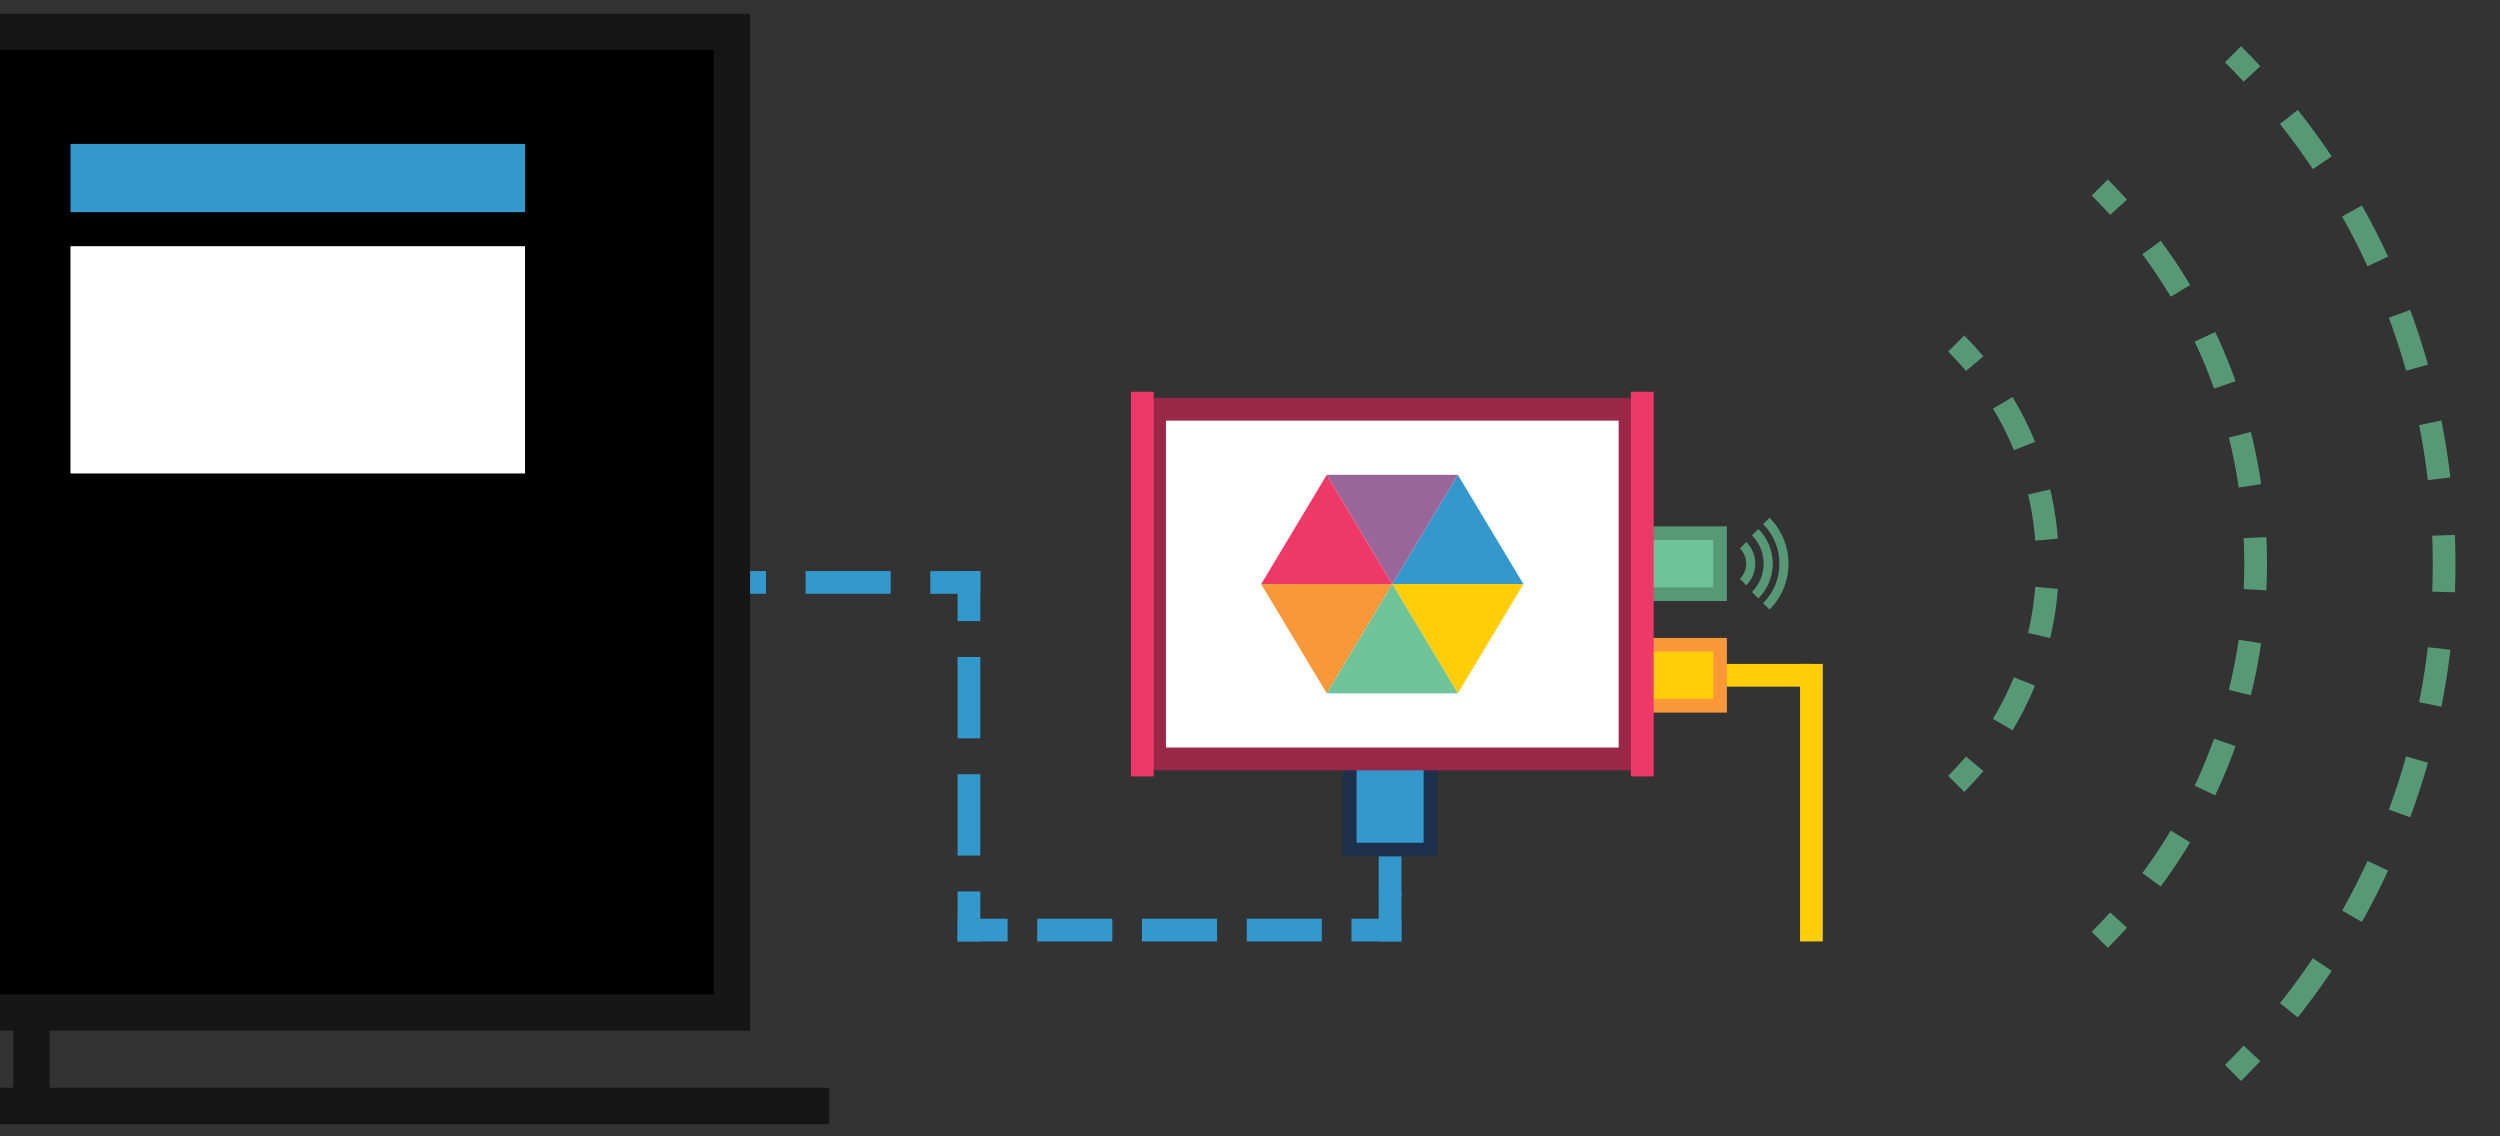 <?xml version="1.0" encoding="utf-8"?>
<!-- Generator: Adobe Illustrator 16.0.0, SVG Export Plug-In . SVG Version: 6.00 Build 0)  -->
<!DOCTYPE svg PUBLIC "-//W3C//DTD SVG 1.1//EN" "http://www.w3.org/Graphics/SVG/1.1/DTD/svg11.dtd">
<svg version="1.1" id="Layer_1" xmlns="http://www.w3.org/2000/svg" xmlns:xlink="http://www.w3.org/1999/xlink" x="0px" y="0px"
	 width="550px" height="250px" viewBox="0 0 550 250" enable-background="new 0 0 550 250" xml:space="preserve">
<rect x="0" y="0" width="550" height="250" fill="#333333" stroke="none"/>
<g>
	<path fill="none" d="M515.834,106.439"/>
</g>
<path stroke="#4368B1" stroke-width="5" stroke-linecap="square" stroke-miterlimit="10" d="M242.167,212.951"/>
<g>
	<g>
		<g>
			
				<line fill="none" stroke="#3399CC" stroke-width="5" stroke-linecap="square" stroke-miterlimit="10" x1="305.821" y1="188.9" x2="305.821" y2="194.9"/>
			
				<line fill="none" stroke="#3399CC" stroke-width="5" stroke-linecap="square" stroke-miterlimit="10" x1="305.821" y1="198.617" x2="305.821" y2="204.617"/>
		</g>
	</g>
	<g>
		<g>
			
				<line fill="none" stroke="#3399CC" stroke-width="5" stroke-linecap="square" stroke-miterlimit="10" x1="305.821" y1="204.617" x2="299.821" y2="204.617"/>
			
				<line fill="none" stroke="#3399CC" stroke-width="5" stroke-linecap="square" stroke-miterlimit="10" stroke-dasharray="11.522,11.522" x1="288.299" y1="204.617" x2="224.928" y2="204.617"/>
			
				<line fill="none" stroke="#3399CC" stroke-width="5" stroke-linecap="square" stroke-miterlimit="10" x1="219.167" y1="204.617" x2="213.167" y2="204.617"/>
		</g>
	</g>
	<g>
		<g>
			
				<line fill="none" stroke="#3399CC" stroke-width="5" stroke-linecap="square" stroke-miterlimit="10" x1="213.167" y1="204.617" x2="213.167" y2="198.617"/>
			
				<line fill="none" stroke="#3399CC" stroke-width="5" stroke-linecap="square" stroke-miterlimit="10" stroke-dasharray="12.896,12.896" x1="213.167" y1="185.722" x2="213.167" y2="140.587"/>
			
				<line fill="none" stroke="#3399CC" stroke-width="5" stroke-linecap="square" stroke-miterlimit="10" x1="213.167" y1="134.139" x2="213.167" y2="128.139"/>
		</g>
	</g>
	<g>
		<g>
			
				<line fill="none" stroke="#3399CC" stroke-width="5" stroke-linecap="square" stroke-miterlimit="10" x1="213.167" y1="128.139" x2="207.167" y2="128.139"/>
			
				<line fill="none" stroke="#3399CC" stroke-width="5" stroke-linecap="square" stroke-miterlimit="10" stroke-dasharray="13.715,13.715" x1="193.452" y1="128.139" x2="172.88" y2="128.139"/>
			
				<line fill="none" stroke="#3399CC" stroke-width="5" stroke-linecap="square" stroke-miterlimit="10" x1="166.022" y1="128.139" x2="160.022" y2="128.139"/>
		</g>
	</g>
</g>
<rect x="296.949" y="161.562" fill="#3399CC" stroke="#1D304B" stroke-width="3" stroke-miterlimit="10" width="17.744" height="25.348"/>
<line fill="none" stroke="#FFCE09" stroke-width="5" stroke-miterlimit="10" x1="398.512" y1="148.559" x2="378.512" y2="148.559"/>
<rect x="359.236" y="141.846" fill="#FFCE09" stroke="#F89839" stroke-width="3" stroke-miterlimit="10" width="19.182" height="13.428"/>
<rect x="359.236" y="117.293" fill="#6EC498" stroke="#579975" stroke-width="3" stroke-miterlimit="10" width="19.182" height="13.428"/>
<g>
	<g>
		<path fill="none" stroke="#579975" stroke-width="2" stroke-miterlimit="10" d="M388.588,114.613c5.19,5.192,5.19,13.595,0,18.786
			"/>
		<path fill="none" stroke="#579975" stroke-width="2" stroke-miterlimit="10" d="M386.131,117.07
			c3.832,3.834,3.832,10.038,0,13.874"/>
		<path fill="none" stroke="#579975" stroke-width="2" stroke-miterlimit="10" d="M383.483,119.947c2.245,2.242,2.245,5.877,0,8.121
			"/>
	</g>
</g>
<g>
	<rect x="-147.173" y="7.024" stroke="#171617" stroke-width="8" stroke-miterlimit="10" width="308.195" height="215.738"/>
	
		<line fill="none" stroke="#171617" stroke-width="8" stroke-miterlimit="10" x1="-168.575" y1="243.309" x2="182.425" y2="243.309"/>
	<line fill="none" stroke="#171617" stroke-width="8" stroke-miterlimit="10" x1="6.925" y1="222.762" x2="6.925" y2="243.309"/>
</g>
<line fill="none" stroke="#FFCE09" stroke-width="5" stroke-linecap="square" stroke-miterlimit="10" x1="398.511" y1="204.617" x2="398.511" y2="148.559"/>
<rect x="15.508" y="31.666" fill="#3399CC" width="100" height="15"/>
<rect x="15.508" y="54.166" fill="#FFFFFF" width="100" height="50"/>
<g>
	<g>
		<g>
			<g>
				<path fill="none" stroke="#579975" stroke-width="5" stroke-miterlimit="10" d="M491.265,11.937
					c1.42,1.421,2.809,2.862,4.163,4.322"/>
				<path fill="none" stroke="#579975" stroke-width="5" stroke-miterlimit="10" stroke-dasharray="12.472,12.472" d="
					M503.551,25.725c46.83,59.094,45.507,143.721-3.969,201.355"/>
				<path fill="none" stroke="#579975" stroke-width="5" stroke-miterlimit="10" d="M495.429,231.732
					c-1.355,1.46-2.743,2.9-4.164,4.321"/>
			</g>
		</g>
		<g>
			<g>
				<path fill="none" stroke="#579975" stroke-width="5" stroke-miterlimit="10" d="M461.95,41.25
					c1.423,1.423,2.801,2.874,4.135,4.35"/>
				<path fill="none" stroke="#579975" stroke-width="5" stroke-miterlimit="10" stroke-dasharray="11.457,11.457" d="
					M473.346,54.463c31.663,42.742,30.487,102.08-3.526,143.606"/>
				<path fill="none" stroke="#579975" stroke-width="5" stroke-miterlimit="10" d="M466.084,202.411
					c-1.334,1.477-2.712,2.927-4.134,4.351"/>
			</g>
		</g>
		<g>
			<g>
				<path fill="none" stroke="#579975" stroke-width="5" stroke-miterlimit="10" d="M430.369,75.581
					c1.43,1.428,2.783,2.903,4.061,4.421"/>
				<path fill="none" stroke="#579975" stroke-width="5" stroke-miterlimit="10" stroke-dasharray="10.625,10.625" d="
					M440.617,88.633c14.034,23.201,13.053,52.921-2.943,75.224"/>
				<path fill="none" stroke="#579975" stroke-width="5" stroke-miterlimit="10" d="M434.428,168.031
					c-1.276,1.519-2.629,2.994-4.059,4.423"/>
			</g>
		</g>
	</g>
</g>
<g>
	<g>
		
			<rect x="254" y="90.035" fill="#FFFFFF" stroke="#9A2747" stroke-width="5.013" stroke-miterlimit="10" width="104.614" height="76.927"/>
		
			<line fill="none" stroke="#EE3968" stroke-width="5.013" stroke-miterlimit="10" x1="251.309" y1="170.808" x2="251.309" y2="86.191"/>
		
			<line fill="none" stroke="#EE3968" stroke-width="5.013" stroke-miterlimit="10" x1="361.308" y1="170.808" x2="361.308" y2="86.191"/>
	</g>
	<g>
		<polygon fill="#3399CC" points="306.309,128.5 313.521,116.479 320.731,104.462 327.943,116.48 335.155,128.5 320.731,128.5 		"/>
		<polygon fill="#996699" points="291.886,104.462 299.097,116.468 306.309,128.5 313.521,116.48 320.731,104.462 306.309,104.462 
					"/>
		<polygon fill="#F89839" points="277.462,128.498 284.674,140.52 291.886,152.539 299.097,140.519 306.309,128.498 
			291.886,128.498 		"/>
		<polygon fill="#EE3968" points="277.462,128.5 284.674,116.481 291.886,104.462 299.097,116.48 306.309,128.5 291.886,128.5 		"/>
		<polygon fill="#FFCE09" points="306.309,128.498 313.521,140.52 320.731,152.539 327.943,140.519 335.155,128.498 
			320.731,128.498 		"/>
		<polygon fill="#6EC498" points="291.886,152.537 299.097,140.52 306.309,128.5 313.521,140.518 320.731,152.537 306.309,152.537 
					"/>
	</g>
</g>
</svg>
